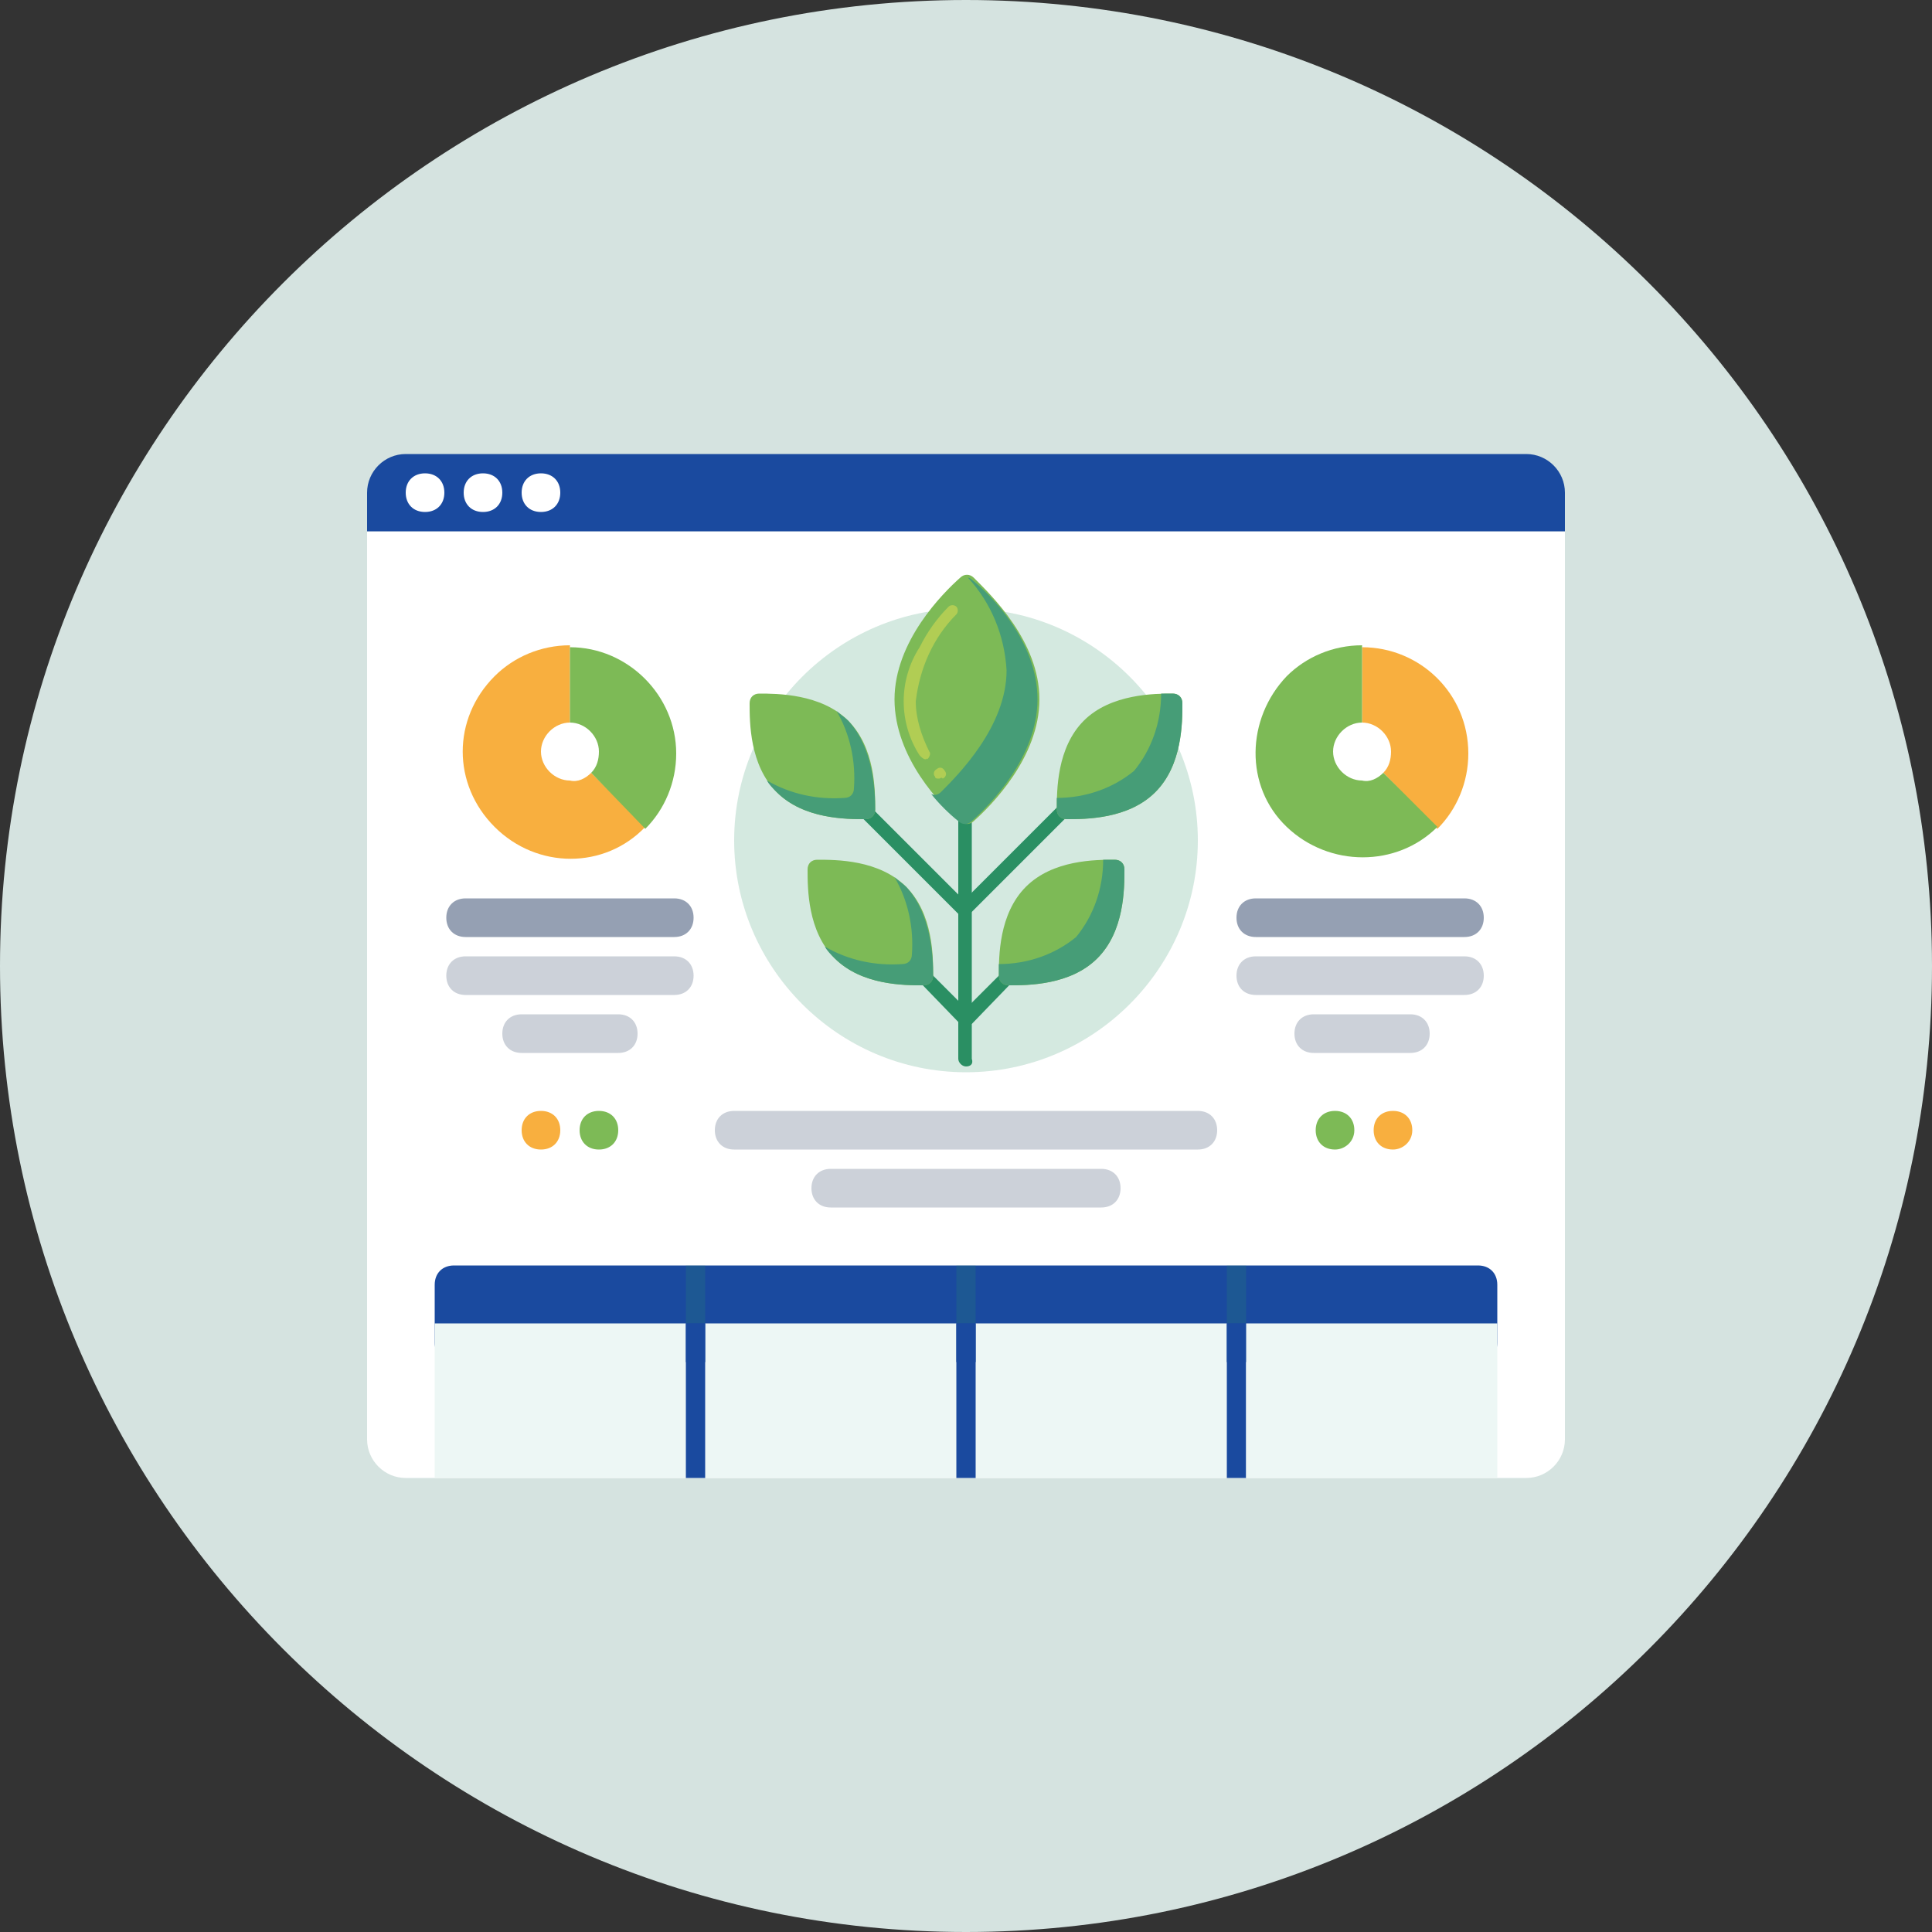 <?xml version="1.0" encoding="utf-8"?>
<!-- Generator: Adobe Illustrator 25.1.0, SVG Export Plug-In . SVG Version: 6.00 Build 0)  -->
<svg version="1.1" id="Group_16" xmlns="http://www.w3.org/2000/svg" xmlns:xlink="http://www.w3.org/1999/xlink" x="0px" y="0px"
	 viewBox="0 0 100 100" style="enable-background:new 0 0 100 100;" xml:space="preserve">
<rect x="0" y="0" width="100" height="100" fill="#333333" stroke="none"/>
<style type="text/css">
	.st0{clip-path:url(#SVGID_2_);}
	.st1{clip-path:url(#SVGID_4_);}
	.st2{fill:#D5E3E0;}
	.st3{fill:#FFFFFF;}
	.st4{fill:#1A4A9F;}
	.st5{opacity:0.2;}
	.st6{clip-path:url(#SVGID_6_);}
	.st7{fill:#2A8F63;}
	.st8{fill:#F8AF3F;}
	.st9{fill:#7DBA56;}
	.st10{fill:#CCD1D9;}
	.st11{fill:#95A0B3;}
	.st12{fill:#EDF7F5;}
	.st13{clip-path:url(#SVGID_8_);}
	.st14{clip-path:url(#SVGID_10_);}
	.st15{clip-path:url(#SVGID_12_);}
	.st16{fill:#469D77;}
	.st17{fill:#B1CD54;}
</style>
<g>
	<defs>
		<rect id="SVGID_1_" width="100" height="100"/>
	</defs>
	<clipPath id="SVGID_2_">
		<use xlink:href="#SVGID_1_"  style="overflow:visible;"/>
	</clipPath>
	<g id="Group_15" class="st0">
		<g id="Group_14">
			<g>
				<defs>
					<rect id="SVGID_3_" width="100" height="100"/>
				</defs>
				<clipPath id="SVGID_4_">
					<use xlink:href="#SVGID_3_"  style="overflow:visible;"/>
				</clipPath>
				<g id="Group_13" class="st1">
					<path id="Path_1" class="st2" d="M100,50c0,27.6-22.4,50-50,50S0,77.6,0,50S22.4,0,50,0S100,22.4,100,50"/>
					<path id="Path_2" class="st3" d="M76,76.5h3c1.1,0,2-0.9,2-2v-47H19v47c0,1.1,0.9,2,2,2c0,0,0,0,0,0H76z"/>
					<path id="Rectangle_1" class="st4" d="M23.5,65.5h53c0.6,0,1,0.4,1,1v3c0,0.6-0.4,1-1,1h-53c-0.6,0-1-0.4-1-1v-3
						C22.5,65.9,22.9,65.5,23.5,65.5z"/>
					<g id="Group_3" class="st5">
						<g id="Group_2">
							<g>
								<defs>
									<rect id="SVGID_5_" x="38" y="31.5" width="24" height="24"/>
								</defs>
								<clipPath id="SVGID_6_">
									<use xlink:href="#SVGID_5_"  style="overflow:visible;"/>
								</clipPath>
								<g id="Group_1" class="st6">
									<path id="Path_3" class="st7" d="M50,31.5c-6.6,0-12,5.4-12,12c0,6.6,5.4,12,12,12h0c6.6,0,12-5.4,12-12S56.6,31.5,50,31.5
										"/>
								</g>
							</g>
						</g>
					</g>
					<path id="Path_4" class="st4" d="M81,25.5v2H19v-2c0-1.1,0.9-2,2-2h58C80.1,23.5,81,24.4,81,25.5C81,25.5,81,25.5,81,25.5"/>
					<path id="Path_5" class="st8" d="M70.5,33.5c3,0,5.5,2.4,5.5,5.5c0,1.5-0.6,2.9-1.6,3.9L71.6,40c0.3-0.3,0.4-0.7,0.4-1.1
						c0-0.8-0.7-1.5-1.5-1.5V33.5z"/>
					<path id="Path_6" class="st9" d="M71.6,40l2.8,2.8c-2.1,2.1-5.6,2.1-7.8,0s-2.1-5.6,0-7.8c1-1,2.4-1.6,3.9-1.6v4
						c-0.8,0-1.5,0.7-1.5,1.5s0.7,1.5,1.5,1.5C70.9,40.5,71.3,40.3,71.6,40"/>
					<path id="Path_7" class="st8" d="M30.6,40l2.8,2.8c-2.1,2.2-5.6,2.2-7.8,0s-2.2-5.6,0-7.8c1-1,2.4-1.6,3.9-1.6v4
						c-0.8,0-1.5,0.7-1.5,1.5s0.7,1.5,1.5,1.5C29.9,40.5,30.3,40.3,30.6,40"/>
					<path id="Path_8" class="st9" d="M29.5,33.5c3,0,5.5,2.5,5.5,5.5c0,1.5-0.6,2.9-1.6,3.9L30.6,40c0.3-0.3,0.4-0.7,0.4-1.1
						c0-0.8-0.7-1.5-1.5-1.5V33.5z"/>
					<path id="Path_9" class="st3" d="M22,26.5c-0.6,0-1-0.4-1-1c0-0.6,0.4-1,1-1h0c0.6,0,1,0.4,1,1S22.6,26.5,22,26.5"/>
					<path id="Path_10" class="st3" d="M25,26.5c-0.6,0-1-0.4-1-1c0-0.6,0.4-1,1-1h0c0.6,0,1,0.4,1,1S25.6,26.5,25,26.5"/>
					<path id="Path_11" class="st3" d="M28,26.5c-0.6,0-1-0.4-1-1c0-0.6,0.4-1,1-1h0c0.6,0,1,0.4,1,1S28.6,26.5,28,26.5"/>
					<path id="Path_12" class="st10" d="M73,54.5h-5c-0.6,0-1-0.4-1-1s0.4-1,1-1h5c0.6,0,1,0.4,1,1S73.6,54.5,73,54.5"/>
					<path id="Path_13" class="st10" d="M62,59.5H38c-0.6,0-1-0.4-1-1s0.4-1,1-1h24c0.6,0,1,0.4,1,1S62.6,59.5,62,59.5"/>
					<path id="Path_14" class="st10" d="M57,62.5H43c-0.6,0-1-0.4-1-1s0.4-1,1-1h14c0.6,0,1,0.4,1,1S57.6,62.5,57,62.5"/>
					<path id="Path_15" class="st10" d="M75.8,51.5H65c-0.6,0-1-0.4-1-1s0.4-1,1-1h10.8c0.6,0,1,0.4,1,1S76.4,51.5,75.8,51.5"/>
					<path id="Path_16" class="st11" d="M75.8,48.5H65c-0.6,0-1-0.4-1-1s0.4-1,1-1h10.8c0.6,0,1,0.4,1,1S76.4,48.5,75.8,48.5"/>
					<path id="Path_17" class="st10" d="M32,54.5h-5c-0.6,0-1-0.4-1-1s0.4-1,1-1h5c0.6,0,1,0.4,1,1S32.6,54.5,32,54.5"/>
					<path id="Path_18" class="st10" d="M34.9,51.5H24.1c-0.6,0-1-0.4-1-1s0.4-1,1-1h10.8c0.6,0,1,0.4,1,1S35.5,51.5,34.9,51.5"/>
					<path id="Path_19" class="st11" d="M34.9,48.5H24.1c-0.6,0-1-0.4-1-1s0.4-1,1-1h10.8c0.6,0,1,0.4,1,1S35.5,48.5,34.9,48.5"/>
					<path id="Path_20" class="st9" d="M31,59.5c-0.6,0-1-0.4-1-1c0-0.6,0.4-1,1-1h0c0.6,0,1,0.4,1,1S31.6,59.5,31,59.5"/>
					<path id="Path_21" class="st8" d="M28,59.5c-0.6,0-1-0.4-1-1c0-0.6,0.4-1,1-1h0c0.6,0,1,0.4,1,1S28.6,59.5,28,59.5"/>
					<path id="Path_22" class="st8" d="M72.1,59.5c-0.6,0-1-0.4-1-1s0.4-1,1-1h0c0.6,0,1,0.4,1,1S72.6,59.5,72.1,59.5"/>
					<path id="Path_23" class="st9" d="M69.1,59.5c-0.6,0-1-0.4-1-1s0.4-1,1-1h0c0.6,0,1,0.4,1,1S69.6,59.5,69.1,59.5"/>
					<rect id="Rectangle_3" x="36.5" y="68.5" class="st12" width="13" height="8"/>
					<rect id="Rectangle_4" x="50.5" y="68.5" class="st12" width="13" height="8"/>
					<rect id="Rectangle_5" x="22.5" y="68.5" class="st12" width="13" height="8"/>
					<g id="Group_6" class="st5">
						<g id="Group_5">
							<g>
								<defs>
									<rect id="SVGID_7_" x="35.5" y="65.5" width="1" height="3"/>
								</defs>
								<clipPath id="SVGID_8_">
									<use xlink:href="#SVGID_7_"  style="overflow:visible;"/>
								</clipPath>
								<g id="Group_4" class="st13">
									<rect id="Rectangle_6" x="35.5" y="65.5" class="st7" width="1" height="3"/>
								</g>
							</g>
						</g>
					</g>
					<rect id="Rectangle_8" x="35.5" y="68.5" class="st4" width="1" height="8"/>
					<g id="Group_9" class="st5">
						<g id="Group_8">
							<g>
								<defs>
									<rect id="SVGID_9_" x="49.5" y="65.5" width="1" height="3"/>
								</defs>
								<clipPath id="SVGID_10_">
									<use xlink:href="#SVGID_9_"  style="overflow:visible;"/>
								</clipPath>
								<g id="Group_7" class="st14">
									<rect id="Rectangle_9" x="49.5" y="65.5" class="st7" width="1" height="3"/>
								</g>
							</g>
						</g>
					</g>
					<rect id="Rectangle_11" x="49.5" y="68.5" class="st4" width="1" height="8"/>
					<g id="Group_12" class="st5">
						<g id="Group_11">
							<g>
								<defs>
									<rect id="SVGID_11_" x="63.5" y="65.5" width="1" height="3"/>
								</defs>
								<clipPath id="SVGID_12_">
									<use xlink:href="#SVGID_11_"  style="overflow:visible;"/>
								</clipPath>
								<g id="Group_10" class="st15">
									<rect id="Rectangle_12" x="63.5" y="65.5" class="st7" width="1" height="3"/>
								</g>
							</g>
						</g>
					</g>
					<rect id="Rectangle_14" x="63.5" y="68.5" class="st4" width="1" height="8"/>
					<rect id="Rectangle_15" x="64.5" y="68.5" class="st12" width="13" height="8"/>
					<path id="Path_24" class="st7" d="M50,55.2c-0.2,0-0.4-0.2-0.4-0.4V40.4c0-0.2,0.2-0.4,0.4-0.3c0.2,0,0.3,0.2,0.3,0.3v14.4
						C50.4,55.1,50.2,55.2,50,55.2"/>
					<path id="Path_25" class="st7" d="M50,53.1c-0.1,0-0.2,0-0.3-0.1L46.8,50c-0.1-0.1-0.1-0.4,0-0.5s0.4-0.1,0.5,0l2.7,2.7
						l2.7-2.7c0.1-0.1,0.4-0.1,0.5,0s0.1,0.4,0,0.5L50.3,53C50.2,53,50.1,53.1,50,53.1L50,53.1z"/>
					<path id="Path_26" class="st7" d="M50,47.5c-0.1,0-0.2,0-0.3-0.1L43,40.7c-0.1-0.1-0.1-0.4,0-0.5s0.4-0.1,0.5,0l6.4,6.4
						l6.4-6.4c0.1-0.1,0.4-0.1,0.5,0s0.1,0.4,0,0.5l-6.7,6.7C50.2,47.5,50.1,47.5,50,47.5"/>
					<path id="Path_27" class="st9" d="M42.3,44.5c-0.3,0-0.5,0.2-0.5,0.5c0,1,0,3.2,1.4,4.6s3.6,1.4,4.6,1.4c0.3,0,0.5-0.2,0.5-0.5
						c0-1,0-3.2-1.4-4.6S43.3,44.5,42.3,44.5"/>
					<path id="Path_28" class="st16" d="M46.9,45.9c-0.2-0.2-0.4-0.3-0.6-0.5c0.7,1.2,1,2.6,0.9,4c0,0.3-0.2,0.5-0.5,0.5
						c-1.4,0.1-2.8-0.2-4-0.9c0.1,0.2,0.3,0.4,0.5,0.6c1.4,1.4,3.6,1.4,4.6,1.4c0.3,0,0.5-0.2,0.5-0.5
						C48.3,49.5,48.2,47.3,46.9,45.9"/>
					<path id="Path_29" class="st9" d="M57.7,44.5c0.3,0,0.5,0.2,0.5,0.5c0,1,0,3.2-1.4,4.6S53.2,51,52.2,51c-0.3,0-0.5-0.2-0.5-0.5
						c0-1,0-3.2,1.4-4.6S56.7,44.5,57.7,44.5"/>
					<path id="Path_30" class="st16" d="M58.2,45c0-0.3-0.2-0.5-0.5-0.5c-0.2,0-0.4,0-0.6,0c0,1.5-0.5,2.9-1.4,4
						c-1.1,0.9-2.5,1.4-4,1.4c0,0.2,0,0.4,0,0.6c0,0.3,0.2,0.5,0.5,0.5c1,0,3.2,0,4.6-1.4S58.2,46,58.2,45"/>
					<path id="Path_31" class="st9" d="M49.7,42.5c0.2,0.2,0.5,0.2,0.7,0c0.9-0.8,3.4-3.3,3.4-6.3s-2.5-5.4-3.4-6.3
						c-0.2-0.2-0.5-0.2-0.7,0c-0.9,0.8-3.4,3.3-3.4,6.3S48.7,41.7,49.7,42.5"/>
					<path id="Path_32" class="st17" d="M48.6,40.3c-0.1,0-0.2,0-0.2-0.1l0,0c-0.1-0.1-0.1-0.3,0.1-0.4c0,0,0,0,0,0
						c0.1-0.1,0.3-0.1,0.4,0.1l0,0c0.1,0.1,0.1,0.3-0.1,0.4C48.7,40.2,48.7,40.3,48.6,40.3 M47.9,39.3c-0.1,0-0.2-0.1-0.3-0.2
						c-1.1-1.7-1.1-3.9,0-5.6c0.4-0.8,0.9-1.5,1.5-2.1c0.1-0.1,0.3-0.1,0.4,0c0.1,0.1,0.1,0.3,0,0.4c0,0,0,0,0,0
						c-1.2,1.2-1.9,2.8-2.1,4.5c0,0.9,0.3,1.8,0.7,2.6c0.1,0.1,0,0.3-0.1,0.4c0,0,0,0,0,0C48,39.2,48,39.3,47.9,39.3"/>
					<path id="Path_33" class="st16" d="M50.3,30c0,0-0.1-0.1-0.2-0.1c1.2,1.3,1.9,3,2,4.8c0,2.9-2.5,5.4-3.4,6.3
						c-0.1,0.1-0.3,0.2-0.5,0.1c0.4,0.5,0.9,1,1.4,1.4c0.2,0.2,0.5,0.2,0.7,0c0.9-0.8,3.4-3.3,3.4-6.3S51.3,30.8,50.3,30"/>
					<path id="Path_34" class="st9" d="M60.7,35.9c0.3,0,0.5,0.2,0.5,0.5c0,1,0,3.2-1.4,4.6s-3.6,1.4-4.6,1.4
						c-0.3,0-0.5-0.2-0.5-0.5c0-1,0-3.2,1.4-4.6S59.8,35.9,60.7,35.9"/>
					<path id="Path_35" class="st16" d="M61.2,36.4c0-0.3-0.2-0.5-0.5-0.5c-0.2,0-0.4,0-0.6,0c0,1.5-0.5,2.9-1.4,4
						c-1.1,0.9-2.5,1.4-4,1.4c0,0.2,0,0.4,0,0.6c0,0.3,0.2,0.5,0.5,0.5c1,0,3.2,0,4.6-1.4S61.2,37.4,61.2,36.4"/>
					<path id="Path_36" class="st9" d="M39.3,35.9c-0.3,0-0.5,0.2-0.5,0.5c0,1,0,3.2,1.4,4.6s3.6,1.4,4.6,1.4c0.3,0,0.5-0.2,0.5-0.5
						c0-1,0-3.2-1.4-4.6S40.2,35.9,39.3,35.9"/>
					<path id="Path_37" class="st16" d="M43.9,37.3c-0.2-0.2-0.4-0.3-0.6-0.5c0.7,1.2,1,2.6,0.9,4c0,0.3-0.2,0.5-0.5,0.5
						c-1.4,0.1-2.8-0.2-4-0.9c0.1,0.2,0.3,0.4,0.5,0.6c1.4,1.4,3.6,1.4,4.6,1.4c0.3,0,0.5-0.2,0.5-0.5
						C45.3,40.9,45.2,38.7,43.9,37.3"/>
				</g>
			</g>
		</g>
	</g>
</g>
</svg>
